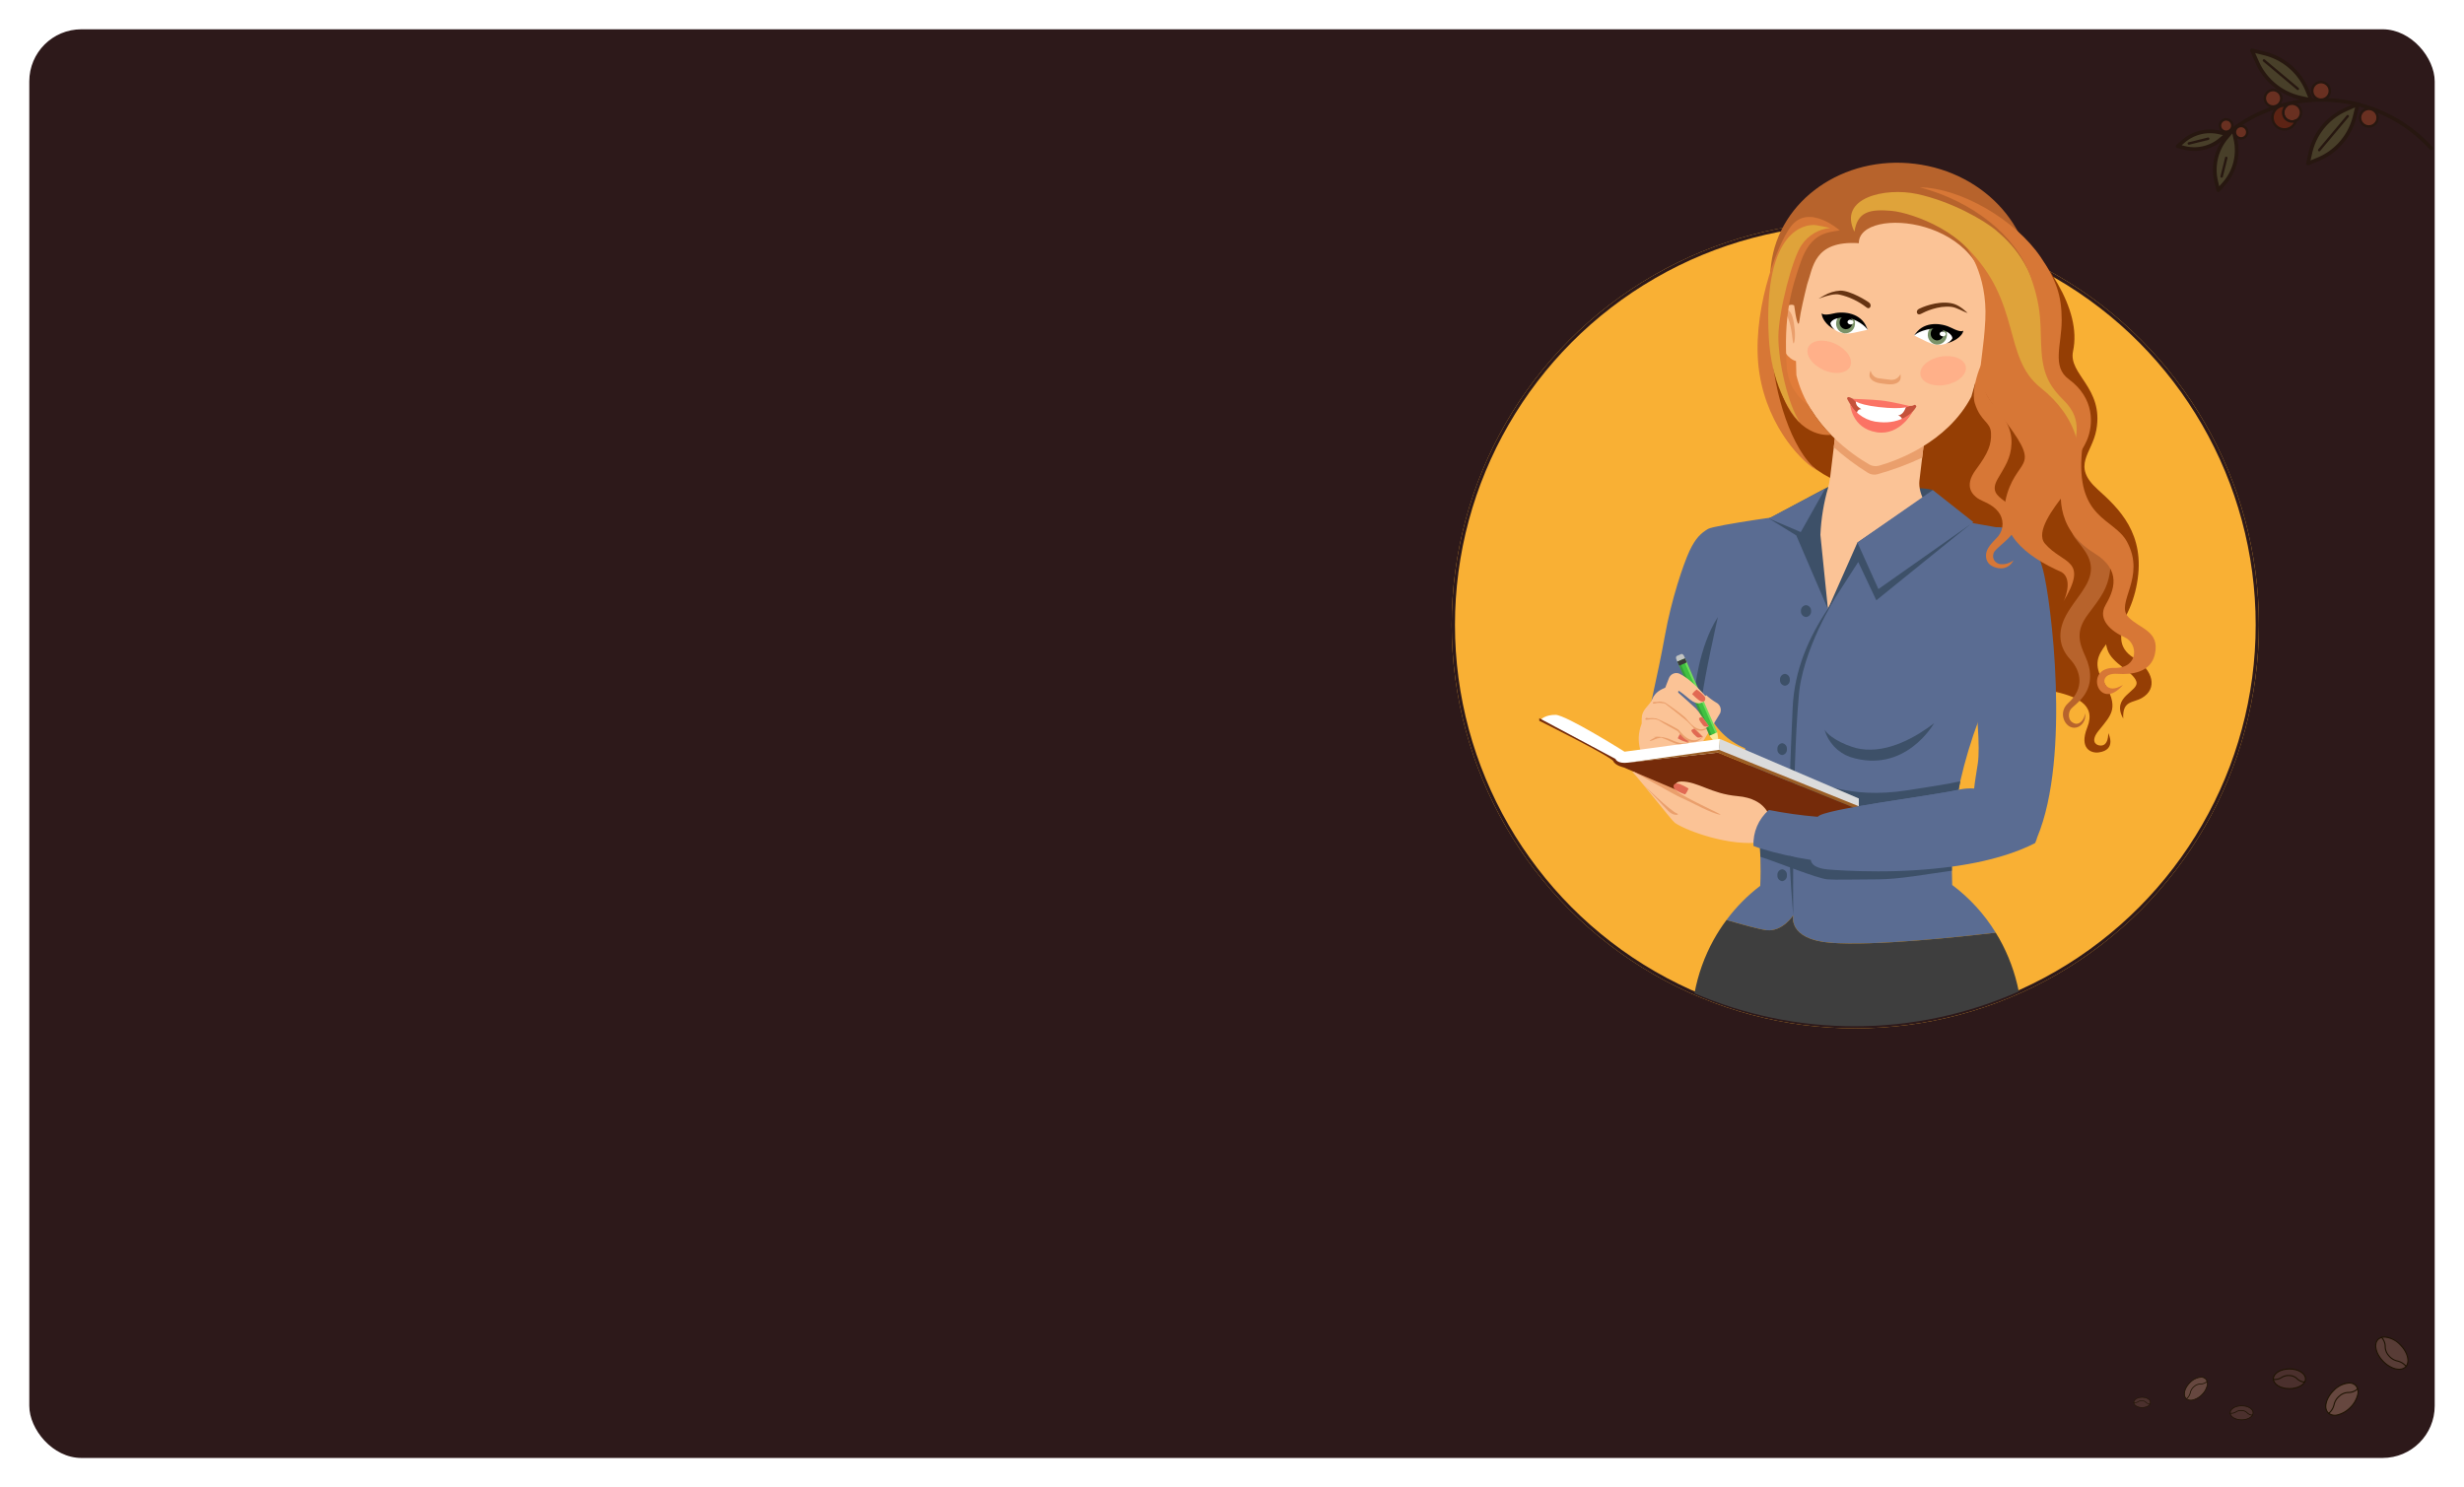 <svg xmlns="http://www.w3.org/2000/svg" width="757" height="457" viewBox="0 0 757 457">
    <defs>
        <style>
            .cls-1,.cls-2{fill:none}.cls-1{clip-rule:evenodd}.cls-3{fill:#2d191a}.cls-4{fill:#f9b034;stroke:#2d191a}.cls-5{opacity:.9}.cls-6{fill:#6d4d42}.cls-7{fill:#1d1300}.cls-8{fill:#4f332f}.cls-9{fill:#5d4038}.cls-10{opacity:.4}.cls-11{fill:#70783e}.cls-12{fill:#c3522a}.cls-13{fill:#a3320a}.cls-14{clip-path:url(#clip-path)}.cls-15{clip-path:url(#clip-path-2)}.cls-16{fill:#953e04}.cls-17{clip-path:url(#clip-path-3)}.cls-18{fill:#e17c39}.cls-19{clip-path:url(#clip-path-5)}.cls-20{fill:#3d5068}.cls-21{clip-path:url(#clip-path-7)}.cls-22{fill:#fbc396}.cls-23{clip-path:url(#clip-path-9)}.cls-24{fill:#ea9f6c}.cls-25{clip-path:url(#clip-path-11)}.cls-26{clip-path:url(#clip-path-13)}.cls-27{fill:#663412}.cls-28{clip-path:url(#clip-path-15)}.cls-29{clip-path:url(#clip-path-17)}.cls-30{fill:#fff}.cls-31{clip-path:url(#clip-path-19)}.cls-32{fill:#7a9268}.cls-33{clip-path:url(#clip-path-21)}.cls-34{clip-path:url(#clip-path-23)}.cls-35{clip-path:url(#clip-path-25)}.cls-36{clip-path:url(#clip-path-27)}.cls-37{clip-path:url(#clip-path-29)}.cls-38{clip-path:url(#clip-path-31)}.cls-39{clip-path:url(#clip-path-33)}.cls-40{clip-path:url(#clip-path-35)}.cls-41{clip-path:url(#clip-path-37)}.cls-42{fill:#b7632c}.cls-43{clip-path:url(#clip-path-39)}.cls-44{clip-path:url(#clip-path-41)}.cls-45{clip-path:url(#clip-path-43)}.cls-46{clip-path:url(#clip-path-45)}.cls-47{fill:#ffb089}.cls-48{clip-path:url(#clip-path-47)}.cls-49{clip-path:url(#clip-path-49)}.cls-50{fill:#c5523b}.cls-51{clip-path:url(#clip-path-51)}.cls-52{clip-path:url(#clip-path-53)}.cls-53{fill:#fb7364}.cls-54{clip-path:url(#clip-path-55)}.cls-55{fill:#5a6c92}.cls-56{clip-path:url(#clip-path-57)}.cls-57{clip-path:url(#clip-path-59)}.cls-58{clip-path:url(#clip-path-61)}.cls-59{clip-path:url(#clip-path-63)}.cls-60{clip-path:url(#clip-path-65)}.cls-61{clip-path:url(#clip-path-67)}.cls-62{clip-path:url(#clip-path-69)}.cls-63{clip-path:url(#clip-path-71)}.cls-64{clip-path:url(#clip-path-73)}.cls-65{fill:#3e3e3e}.cls-66{clip-path:url(#clip-path-75)}.cls-67{clip-path:url(#clip-path-77)}.cls-68{clip-path:url(#clip-path-79)}.cls-69{clip-path:url(#clip-path-81)}.cls-70{clip-path:url(#clip-path-83)}.cls-71{clip-path:url(#clip-path-85)}.cls-72{fill:#e16953}.cls-73{clip-path:url(#clip-path-87)}.cls-74{clip-path:url(#clip-path-89)}.cls-75{clip-path:url(#clip-path-91)}.cls-76{fill:#c2c4c2}.cls-77{clip-path:url(#clip-path-93)}.cls-78{fill:#369e3a}.cls-79{clip-path:url(#clip-path-95)}.cls-80{fill:#71dd5b}.cls-81{clip-path:url(#clip-path-97)}.cls-82{fill:#40c140}.cls-83{clip-path:url(#clip-path-99)}.cls-84{fill:#fbea9d}.cls-85{clip-path:url(#clip-path-101)}.cls-86{fill:#515151}.cls-87{clip-path:url(#clip-path-103)}.cls-88{fill:#393939}.cls-89{clip-path:url(#clip-path-105)}.cls-90{clip-path:url(#clip-path-107)}.cls-91{clip-path:url(#clip-path-109)}.cls-92{clip-path:url(#clip-path-111)}.cls-93{clip-path:url(#clip-path-113)}.cls-94{clip-path:url(#clip-path-115)}.cls-95{clip-path:url(#clip-path-117)}.cls-96{fill:#dbdbdb}.cls-97{clip-path:url(#clip-path-119)}.cls-98{fill:#752b0a}.cls-99{clip-path:url(#clip-path-121)}.cls-100{fill:#9b5e25}.cls-101{clip-path:url(#clip-path-123)}.cls-102{clip-path:url(#clip-path-125)}.cls-103{clip-path:url(#clip-path-127)}.cls-104{clip-path:url(#clip-path-129)}.cls-105{clip-path:url(#clip-path-131)}.cls-106{clip-path:url(#clip-path-133)}.cls-107{clip-path:url(#clip-path-135)}.cls-108{clip-path:url(#clip-path-137)}.cls-109{clip-path:url(#clip-path-139)}.cls-110{clip-path:url(#clip-path-141)}.cls-111{fill:#d77736}.cls-112{clip-path:url(#clip-path-143)}.cls-113{clip-path:url(#clip-path-145)}.cls-114{clip-path:url(#clip-path-147)}.cls-115{fill:#dfa33a}.cls-116{clip-path:url(#clip-path-149)}.cls-117{clip-path:url(#clip-path-151)}.cls-118{clip-path:url(#clip-path-153)}.cls-119{clip-path:url(#clip-path-155)}.cls-120{clip-path:url(#clip-path-157)}.cls-121{stroke:none}.cls-122{filter:url(#nathan-dumlao-426648-unsplash)}
        </style>
        <filter id="nathan-dumlao-426648-unsplash" width="757" height="457" x="0" y="0" filterUnits="userSpaceOnUse">
            <feOffset dy="3"/>
            <feGaussianBlur result="blur" stdDeviation="3"/>
            <feFlood flood-opacity=".161"/>
            <feComposite in2="blur" operator="in"/>
            <feComposite in="SourceGraphic"/>
        </filter>
        <clipPath id="clip-path">
            <path id="Path_2583" d="M210.117-113.428c-5.322-3.314-4.2-7.576-2.551-12.756a34.117 34.117 0 0 0 3.479-10.154c2.805-15.342-5.727-23.16-12.065-28.891-8.166-7.378-1.753-10.931-.417-18.279 2.357-12.972-8.678-17.029-7.155-24.187 2.776-13.024-8.179-28.446-21.638-41.594v.006c-6.282-8.6-16-12.379-27.151-13.748-21.984-2.7-35.918 12.527-44.1 34.152-10.438 27.6 2.306 60.246 30.351 63.838 4.572.588 37.451 46.932 39.375 55.154s33.277 3.369 27.535 17.795c-2.59 6.506 1.188 8 3.528 7.67 5.675-.8 2.908-5.906 2.908-5.906s.219 4.283-2.756 3.758c-1.318-.233-2.6-1.565-.176-4.551 4.125-5.084 6.34-7.057 1.44-15.121-3.114-5.127-1.8-7.932.834-11.4a11.915 11.915 0 0 0 .412 1.639c1.422 4.35 7.935 6.729 8.89 9.807s-7.9 4.549-4.035 11.351c-.256-5.631 2.949-4.685 5.748-6.31 4.9-2.844 3.487-8.573-2.457-12.274" class="cls-1" data-name="Path 2583"/>
        </clipPath>
        <clipPath id="clip-path-2">
            <path id="Path_2582" d="M-660 81H620V-919H-660z" class="cls-2" data-name="Path 2582"/>
        </clipPath>
        <clipPath id="clip-path-3">
            <path id="Path_2586" d="M101.951-209l5.324 3.443 5.082 15.85-5.082-.5-3.814-7.309-1.51-11.484" class="cls-1" data-name="Path 2586"/>
        </clipPath>
        <clipPath id="clip-path-5">
            <path id="Path_2589" d="M148.322-165.041a16.042 16.042 0 0 0-4.439-.549c-1.362.229 1.133 3.356 1.133 3.356s3.066-1.709 3.306-2.807" class="cls-1" data-name="Path 2589"/>
        </clipPath>
        <clipPath id="clip-path-7">
            <path id="Path_2592" d="M152.91-155.5c-6.152-2.119-9.121-8.4-8.711-12.328.16-1.529 1.457-12.2 1.457-12.2-7.781 3.767-14.176 6.593-14.176 6.593s-6.06-3.56-13.259-7.41c0 0-1.317 10.955-1.442 11.9-1.519 11.525-8.359 11.888-16.4 13.455l9.432 40.818 43.1-40.832" class="cls-1" data-name="Path 2592"/>
        </clipPath>
        <clipPath id="clip-path-9">
            <path id="Path_2595" d="M118.748-185.148l-.853 6.955a75.883 75.883 0 0 0 10.447 7.838 3.746 3.746 0 0 0 2.941.47 89.172 89.172 0 0 0 13.758-5.094l.84-6.843-27.133-3.326" class="cls-1" data-name="Path 2595"/>
        </clipPath>
        <clipPath id="clip-path-11">
            <path id="Path_2598" d="M168.252-214.113a3.771 3.771 0 0 0-2.795-.1c2.115-9.178 3.811-18.48 2.668-20.873a37.5 37.5 0 0 0-27.617-20.8 37.508 37.508 0 0 0-31.824 13.51c-1.67 2.023-2.276 11.3-2.45 20.619a3.453 3.453 0 0 0-1.98-.211c-2.848.586-4.357 4.949-3.371 9.742.812 3.942 3.059 6.944 5.414 7.563.057 2.652.115 4.318.115 4.318 3.8 15.625 17.766 24.795 22.354 27.424a3.913 3.913 0 0 0 2.947.422c4.924-1.377 20.93-6.865 28.467-21.252 0 0 .457-1.6 1.152-4.15 2.557.5 5.885-1.957 7.809-5.938 2.131-4.41 1.734-9.006-.885-10.273" class="cls-1" data-name="Path 2598"/>
        </clipPath>
        <clipPath id="clip-path-13">
            <path id="Path_2601" d="M144.066-220.719c.608-.322 5.35-2.5 9.76-1.756 1.867.317 3.281 1.278 5.215 3.032-1.314-.346-3.289-1.692-5.039-1.885-4.051-.445-8.053 1.471-9.377 2.18-1.178.623-1.734-.948-.559-1.571" class="cls-1" data-name="Path 2601"/>
        </clipPath>
        <clipPath id="clip-path-15">
            <path id="Path_2604" d="M128.824-222.58c-.533-.49-5.787-3.775-8.908-3.742a11.364 11.364 0 0 0-5.037 1.525c-4.6 2.578 1.717-1.019 4.812-.293a21.27 21.27 0 0 1 8.221 3.9c.951.875 1.863-.521.912-1.394" class="cls-1" data-name="Path 2604"/>
        </clipPath>
        <clipPath id="clip-path-17">
            <path id="Path_2607" d="M128.266-214.279c-3.592.726-5.01 1.281-6.889 1.127-2.74-.223-4.783-2.043-4.574-3.748s2.592-2.819 5.32-2.485 5.914 3.778 6.143 5.106" class="cls-1" data-name="Path 2607"/>
        </clipPath>
        <clipPath id="clip-path-19">
            <path id="Path_2610" d="M124.4-215.883a2.98 2.98 0 0 1-3.248 2.682 2.982 2.982 0 0 1-2.508-3.387 2.982 2.982 0 0 1 3.252-2.685 2.982 2.982 0 0 1 2.5 3.39" class="cls-1" data-name="Path 2610"/>
        </clipPath>
        <clipPath id="clip-path-21">
            <path id="Path_2613" d="M123.611-216.289a2.019 2.019 0 0 1-2.205 1.816 2.019 2.019 0 0 1-1.7-2.293 2.022 2.022 0 0 1 2.205-1.822 2.022 2.022 0 0 1 1.7 2.3" class="cls-1" data-name="Path 2613"/>
        </clipPath>
        <clipPath id="clip-path-23">
            <path id="Path_2616" d="M123.963-216.521a.848.848 0 0 1-1.016.6c-.511-.063-.886-.436-.838-.832a.85.85 0 0 1 1.016-.606c.512.065.887.434.838.833" class="cls-1" data-name="Path 2616"/>
        </clipPath>
        <clipPath id="clip-path-25">
            <path id="Path_2619" d="M127.988-215.064c-1.75-4.272-6.761-5.045-10.185-4.229-3.01.719-3.5.084-3.6-.07-.094 1.119 1.1 3.568 4.055 5.086a3.429 3.429 0 0 1-1.418-1.961c.523-1.776 4.529-2.389 7.043-1.282 3.619 1.6 4.385 3.26 4.385 3.26a3.054 3.054 0 0 0-.28-.8" class="cls-1" data-name="Path 2619"/>
        </clipPath>
        <clipPath id="clip-path-27">
            <path id="Path_2622" d="M142.615-212.52c3.362 1.579 4.623 2.461 6.508 2.77 2.752.449 5.205-.82 5.414-2.523s-1.865-3.366-4.635-3.7-6.742 2.223-7.287 3.457" class="cls-1" data-name="Path 2622"/>
        </clipPath>
        <clipPath id="clip-path-29">
            <path id="Path_2625" d="M146.807-213.137a3 3 0 0 0 2.547 3.393 3 3 0 0 0 3.292-2.678 3 3 0 0 0-2.548-3.4 3 3 0 0 0-3.291 2.681" class="cls-1" data-name="Path 2625"/>
        </clipPath>
        <clipPath id="clip-path-31">
            <path id="Path_2628" d="M147.688-213.338a2.033 2.033 0 0 0 1.726 2.3 2.032 2.032 0 0 0 2.231-1.813 2.034 2.034 0 0 0-1.727-2.3 2.034 2.034 0 0 0-2.23 1.816" class="cls-1" data-name="Path 2628"/>
        </clipPath>
        <clipPath id="clip-path-33">
            <path id="Path_2631" d="M150.428-213.115c-.049.394.332.771.853.834a.863.863 0 0 0 1.03-.6c.048-.4-.336-.773-.856-.838a.86.86 0 0 0-1.027.606" class="cls-1" data-name="Path 2631"/>
        </clipPath>
        <clipPath id="clip-path-35">
            <path id="Path_2634" d="M157.7-214.033c-.136.127-.771.623-3.56-.8-3.174-1.625-8.295-2.094-11.059 1.625a3.1 3.1 0 0 0-.471.709s1.161-1.426 5.11-2.094c2.744-.464 6.535 1.1 6.625 2.953a3.433 3.433 0 0 1-1.873 1.561c1.976-.453 4.906-1.967 5.228-3.949" class="cls-1" data-name="Path 2634"/>
        </clipPath>
        <clipPath id="clip-path-37">
            <path id="Path_2637" d="M178.258-224.611c2.424-19.766-13.434-37.979-35.418-40.674s-41.766 11.148-44.19 30.916a38.764 38.764 0 0 0 1.938 18.689c.141-3.279 1.523-5.847 3.662-6.289a3.353 3.353 0 0 1 1.457.043c.555 4.285 1.326 7.293 1.611 4.975.336-2.736 1.5-7.7 2.414-11.348 1.793-4.885 1.909-13.512 15.868-12.592-.186-11.658 41.293-8.283 39.349 20.444-.033 3.576-.14 7.91-.441 10.355-.281 2.293 1.1-.359 2.6-4.316a3.229 3.229 0 0 1 1.143.295c2.059.994 2.736 4.049 1.9 7.453a33.35 33.35 0 0 0 8.1-17.951" class="cls-1" data-name="Path 2637"/>
        </clipPath>
        <clipPath id="clip-path-39">
            <path id="Path_2640" d="M135.412-198.912l-3.726-.455a2.958 2.958 0 0 1-2.456-2.4 3.614 3.614 0 0 0-.343 1.138c-.219 1.785 1.888 2.627 3.5 2.824l1.976.243c1.606.195 3.854-.11 4.073-1.9a3.543 3.543 0 0 0-.059-1.185 2.953 2.953 0 0 1-2.961 1.738" class="cls-1" data-name="Path 2640"/>
        </clipPath>
        <clipPath id="clip-path-41">
            <path id="Path_2643" d="M101.963-218.828c.017-.375.947-1.951 1.818-1.555 1.332.608 1.875 3.412 2.129 6.18s-.262 4.7-.482 3.937c-.315-1.074-.309-4.392-1.576-7.668-.844-2.175-2.028 2.049-1.889-.894" class="cls-1" data-name="Path 2643"/>
        </clipPath>
        <clipPath id="clip-path-43">
            <path id="Path_2646" d="M169.736-210.521c.077-.366-.447-2.124-1.388-1.948-1.44.268-2.645 2.858-3.559 5.485s-.883 4.623-.482 3.935c.564-.967 1.357-4.187 3.381-7.058 1.343-1.907 1.472 2.474 2.048-.414" class="cls-1" data-name="Path 2646"/>
        </clipPath>
        <clipPath id="clip-path-45">
            <path id="Path_2649" d="M122.945-203.045c-1.007 2.215-4.711 2.7-8.269 1.078s-5.623-4.728-4.613-6.943 4.708-2.7 8.267-1.076 5.623 4.728 4.615 6.941" class="cls-1" data-name="Path 2649"/>
        </clipPath>
        <clipPath id="clip-path-47">
            <path id="Path_2652" d="M144.539-200.4c.441 2.392 3.92 3.755 7.76 3.041s6.6-3.231 6.154-5.624-3.92-3.753-7.76-3.039-6.6 3.229-6.154 5.622" class="cls-1" data-name="Path 2652"/>
        </clipPath>
        <clipPath id="clip-path-49">
            <path id="Path_2655" d="M123.533-193.189c-1.051-.6-1.254-.42-1.41-.28-.209.2-.273.172.326 1.227.291.506 1.291 2.234 1.291 2.234s2.389 6.235 8.26 6.692a10.237 10.237 0 0 0 9.426-4.893c.326-.52 1.062-1.3 1.271-1.588.694-.949.606-.988.481-1.156-.342-.473-.416-.246-1.186.031a42.193 42.193 0 0 1-9.609-.336c-4.668-.7-8.022-1.463-8.85-1.931" class="cls-1" data-name="Path 2655"/>
        </clipPath>
        <clipPath id="clip-path-51">
            <path id="Path_2658" d="M137.639-187.943c1.441-.262 2.021-1.438 2.564-2.938a46.462 46.462 0 0 1-8.439-.553 69.047 69.047 0 0 1-7.2-1.392c.156 1.8.437 2.031 1.808 2.949-1.162-.078-1.514.988-1.517 2.287a12.022 12.022 0 0 0 6.931 3.807c3.674.332 6.053-.463 7.485-2.033-.2-.844-.647-1.969-1.631-2.127" class="cls-1" data-name="Path 2658"/>
        </clipPath>
        <clipPath id="clip-path-53">
            <path id="Path_2661" d="M123.795-193.053s.18 1.621 7.978 2.518c7.735.89 9.51-.307 9.51-.307s-5.748-1.4-8.926-1.73c-2.931-.309-8.562-.481-8.562-.481" class="cls-1" data-name="Path 2661"/>
        </clipPath>
        <clipPath id="clip-path-55">
            <path id="Path_2664" d="M155.982-71.391c.079-.5.174-1.025.266-1.545q.228-1.277.51-2.611a144.068 144.068 0 0 1 13.7-36.439c.4-.618 4.98-41.1.271-41.1l-14.2-2.529c-.093.06-.181.121-.275.183l-6.85-1.507c-9.269 2.347-18 2.566-22.271 10-1.526 2.659-11.03 18.356-11.03 18.356s-5.884-28.219-9.294-29.172c0 0-25.477 3.445-27.543 4.668s-3.827 2.758-5.7 6.779S68-131.422 66-120.211 60.018-91.99 60.018-91.99l17.2 3.89 1.882-9.041a21.15 21.15 0 0 0 11.543 11.448 113.976 113.976 0 0 1 2.974 14.3c.238 1.672.447 3.33.643 4.983q.234 1.968.424 3.916.372 3.821.56 7.543.067 1.313.108 2.611c.093 3.035.091 6.016-.045 8.912a52.182 52.182 0 0 0-10.369 10.496c4.326 1.272 10.31 2.95 12.376 3.149 4.911.472 8.127-4.59 8.127-4.59S103.6-27.01 116.8-25.936c13.258 1.079 39.933-1.794 50.853-3.089a52.552 52.552 0 0 0-13.371-14.659c-.047-1.041-.076-3.32-.093-4.382-.016-.819-.012-.418-.01-1.248a147.018 147.018 0 0 1 1.806-22.077" class="cls-1" data-name="Path 2664"/>
        </clipPath>
        <clipPath id="clip-path-57">
            <path id="Path_2667" d="M122.9-191.525s.395 7.519 8.2 8.732c7.281 1.129 11.035-6.4 11.035-6.4s-3.326 3.9-10.117 3.289a11.081 11.081 0 0 1-9.12-5.617" class="cls-1" data-name="Path 2667"/>
        </clipPath>
        <clipPath id="clip-path-59">
            <path id="Path_2670" d="M82.295-126.029s-4.252 18.828-4.889 24.937c-.176 1.684-2.26-1.885-2.26-1.885s1.143-13.822 7.149-23.052" class="cls-1" data-name="Path 2670"/>
        </clipPath>
        <clipPath id="clip-path-61">
            <path id="Path_2673" d="M126.172-85.467c-3.281-.508-9.17-2.986-11.1-5.9a12.607 12.607 0 0 0 7.76 8.328c17.014 5.484 25.877-10.342 25.877-10.342-5.084 3.914-13.906 9.254-22.535 7.914" class="cls-1" data-name="Path 2673"/>
        </clipPath>
        <clipPath id="clip-path-63">
            <path id="Path_2676" d="M118.672-132.453s-10.7 16.787-11.57 31.3c-2.057 23.1-1.661 66.777-1.661 66.777s-1.242-14.074-1.359-24.686c-.092-8.435.459-22.925 1.178-38.97.523-11.674 4.844-21.537 10.845-30.547a33.139 33.139 0 0 1 2.567-3.877" class="cls-1" data-name="Path 2676"/>
        </clipPath>
        <clipPath id="clip-path-65">
            <path id="Path_2679" d="M112.967-64.631c1.459-2.357 34.978-6.43 43.281-8.305q.228-1.277.51-2.611c-.26.045-.516.094-.76.151-2.635.628-8.807 1.582-15.344 2.6-19.441 3.014-27.228-3.443-29.724-2.074-5.846-.432-4.1 9.9 2.037 10.244" class="cls-1" data-name="Path 2679"/>
        </clipPath>
        <clipPath id="clip-path-67">
            <path id="Path_2682" d="M116.105-128.465l9.057-20.449 22.988-15.66 11.465 10.24-28.646 23.176-5.555-11.776-9.309 14.469" class="cls-1" data-name="Path 2682"/>
        </clipPath>
        <clipPath id="clip-path-69">
            <path id="Path_2685" d="M148.322-165.041l12.487 9.867-29.2 20.567-6.445-14.307 23.16-16.127" class="cls-1" data-name="Path 2685"/>
        </clipPath>
        <clipPath id="clip-path-71">
            <path id="Path_2688" d="M116.225-166.023a62.526 62.526 0 0 0-2.436 14.757l2.316 22.8-9.73-22.635-8.4-5.179 18.246-9.744" class="cls-1" data-name="Path 2688"/>
        </clipPath>
        <clipPath id="clip-path-73">
            <path id="Path_2691" d="M174.725-10.975A123.634 123.634 0 0 1 124.27-.279 123.676 123.676 0 0 1 75.107-10.41a54.7 54.7 0 0 1 5.887-16.434 54.521 54.521 0 0 1 3.944-6.088c4.326 1.272 10.31 2.95 12.376 3.149 4.911.472 8.127-4.59 8.127-4.59S103.6-27.01 116.8-25.936c13.258 1.079 39.933-1.794 50.853-3.089.368.595.733 1.191 1.079 1.8a54.788 54.788 0 0 1 6 16.25" class="cls-1" data-name="Path 2691"/>
        </clipPath>
        <clipPath id="clip-path-75">
            <path id="Path_2694" d="M115.3-165.514L97.932-156.3l9.824 4.176 7.541-13.391" class="cls-1" data-name="Path 2694"/>
        </clipPath>
        <clipPath id="clip-path-77">
            <path id="Path_2697" d="M56.66-78.375l.278-.562 31.113 13.453-5.494 1.9-19.973-9.76-5.924-5.031" class="cls-1" data-name="Path 2697"/>
        </clipPath>
        <clipPath id="clip-path-79">
            <path id="Path_2700" d="M81.777-99.732a19.291 19.291 0 0 1-3.077-2.288 3.433 3.433 0 0 0-.619 4.633 39.466 39.466 0 0 0-1.762 2.612c-1.392 2.23-7.672-9.42-7.672-9.42l-2.083-.317c-.692.434-3.338.991-4.411 3.68a6.682 6.682 0 0 1-.847 1.4c-.317.471-2.057 2.039-2.317 3.7s.059 2.267-.217 2.755a12.465 12.465 0 0 0-.357 7.631c.457 2.914 7.207 7.1 12.764 2.856 1.371-.112 3.281-.047 5.468-3.477l6.34-10.5a2.568 2.568 0 0 0-1.209-3.271" class="cls-1" data-name="Path 2700"/>
        </clipPath>
        <clipPath id="clip-path-81">
            <path id="Path_2703" d="M73.557-88.359s-3.735-2.766-4.666-3.3a22.044 22.044 0 0 0-5.774-2.387c-1.9-.293-2.113 3.531-.931 4.449.623.485.632.256 1.289.305-1.364.754-2.772 1.5-1.86 1.33 1.121-.215 1.242-.7 3.283-1a26.883 26.883 0 0 1 2.875 1.195c5.471 2.565 5.823.1 5.784-.6" class="cls-1" data-name="Path 2703"/>
        </clipPath>
        <clipPath id="clip-path-83">
            <path id="Path_2706" d="M73.143-88.936c.043.7.324 3.137-5.182.653-3.807-1.723-5.94-.4-7.123-1.317s.57-5.259 2.465-4.964a22.228 22.228 0 0 1 5.777 2.386c.932.533 4.063 3.242 4.063 3.242" class="cls-1" data-name="Path 2706"/>
        </clipPath>
        <clipPath id="clip-path-85">
            <path id="Path_2709" d="M69.969-88.758a5.211 5.211 0 0 1 .748-1.347 8.18 8.18 0 0 1 2.326 1.126c.449.356.584 1.348-.441 1.356a8.226 8.226 0 0 1-2.633-1.135" class="cls-1" data-name="Path 2709"/>
        </clipPath>
        <clipPath id="clip-path-87">
            <path id="Path_2712" d="M73.176-93.979a97.858 97.858 0 0 0-9.846-.9 11.943 11.943 0 0 0-2.529-.045c-.447-.263-.83-.01-.78.254s-.035.231.967.156a6.46 6.46 0 0 1 2.315-.048 5.956 5.956 0 0 1 .689.21c1.865 1.245 5.5 3.112 5.957 3.417s3.531 6.019 7.836 1.755l-4.609-4.8" class="cls-1" data-name="Path 2712"/>
        </clipPath>
        <clipPath id="clip-path-89">
            <path id="Path_2715" d="M75.506-97.918c-.893-.908-8.279-2.262-10.277-2.072a4.656 4.656 0 0 0-1.79.062c-.453.092-1-.215-1.125.276s1.086.1 1.348.05a3.941 3.941 0 0 1 1.473.04c.763.2 5.006 3.375 6.836 5.062.879.811 4.2 5.91 7.943 1.939 0 0-3.514-4.447-4.408-5.357" class="cls-1" data-name="Path 2715"/>
        </clipPath>
        <clipPath id="clip-path-91">
            <path id="Path_2718" d="M69.543-112.988c-.205-.469-.131-.957.162-1.082l1.309-.571c.295-.125.7.153.9.623l.848 1.952c.2.47.132.953-.162 1.082l-1.311.568c-.293.127-.7-.152-.9-.621l-.848-1.951" class="cls-1" data-name="Path 2718"/>
        </clipPath>
        <clipPath id="clip-path-93">
            <path id="Path_2721" d="M71.049-112.777l9.871 22.742-1.191.515-9.87-22.744 1.19-.513" class="cls-1" data-name="Path 2721"/>
        </clipPath>
        <clipPath id="clip-path-95">
            <path id="Path_2724" d="M72.227-113.3L82.1-90.557l-1.178.516-9.871-22.746 1.178-.51" class="cls-1" data-name="Path 2724"/>
        </clipPath>
        <clipPath id="clip-path-97">
            <path id="Path_2727" d="M71.662-113.082l9.871 22.74-1.191.518-9.869-22.744 1.189-.514" class="cls-1" data-name="Path 2727"/>
        </clipPath>
        <clipPath id="clip-path-99">
            <path id="Path_2730" d="M82.1-90.568l-2.377 1.033 3.195 4.105-.818-5.138" class="cls-1" data-name="Path 2730"/>
        </clipPath>
        <clipPath id="clip-path-101">
            <path id="Path_2733" d="M81.836-86.811l1.078 1.381-.273-1.73-.805.349" class="cls-1" data-name="Path 2733"/>
        </clipPath>
        <clipPath id="clip-path-103">
            <path id="Path_2736" d="M70.387-111.045l2.373-1.027-.553-1.272-2.371 1.032.551 1.267" class="cls-1" data-name="Path 2736"/>
        </clipPath>
        <clipPath id="clip-path-105">
            <path id="Path_2739" d="M75.287-98.131c-.8-.812-4.262-3.84-5.187-4.683.06-.213-.069-.7.31-.454 1.008.659 2.729 2.133 3.233 2.538 2.533 2.041 4.035 1.269 5.414-.383-5.18-5.928-7.549-6.936-8.567-7.5a2.429 2.429 0 0 0-3.246 1.412c-.633 1.482-1.123 2.963-1.183 3.138-.043.122.709.065 1.671.161a1.887 1.887 0 0 0-.951.539c-.978.972-2.039 2.375-1.879 3.2.065.332.787.174 1.161.439a65.879 65.879 0 0 1 6.158 4.537c.873.811 3.912 5.784 7.246 2.645 0 0-3.285-4.684-4.18-5.59" class="cls-1" data-name="Path 2739"/>
        </clipPath>
        <clipPath id="clip-path-107">
            <path id="Path_2742" d="M77.514-89.172l-4.612-4.8s-6.048-4.877-6.519-5.193-.922-.82-2.014.441c-.885 1.024-2.506 2.457-1.863 3.453.154.237.791.385 1.322.6a65.811 65.811 0 0 1 6.309 3.213c.472.318 3.549 5.437 7.377 2.281" class="cls-1" data-name="Path 2742"/>
        </clipPath>
        <clipPath id="clip-path-109">
            <path id="Path_2745" d="M74.383-102.355a6.628 6.628 0 0 1 1.369-1.395 10.354 10.354 0 0 1 2.467 2.166c.429.584.258 1.844-1 1.506-.983-.264-2.836-2.277-2.836-2.277" class="cls-1" data-name="Path 2745"/>
        </clipPath>
        <clipPath id="clip-path-111">
            <path id="Path_2748" d="M79.586-92.451l-2.07-2.828a2.022 2.022 0 0 0-.942.295c-.422.279 1.151 2.463 1.627 2.609a3.548 3.548 0 0 0 1.385-.076" class="cls-1" data-name="Path 2748"/>
        </clipPath>
        <clipPath id="clip-path-113">
            <path id="Path_2751" d="M77.563-89.252l-2.489-2.471a2.06 2.06 0 0 0-.883.44c-.373.342 1.526 2.25 2.018 2.32a3.531 3.531 0 0 0 1.354-.289" class="cls-1" data-name="Path 2751"/>
        </clipPath>
        <clipPath id="clip-path-115">
            <path id="Path_2754" d="M28.041-94.6s1.193-1.373 4.379-1.365 21.2 11.32 21.2 11.32l29.28-3.917-.572 7.162-27.713 1.138-2.7-.513-1.385-.606-.226-.93-22.263-12.05v-.239" class="cls-1" data-name="Path 2754"/>
        </clipPath>
        <clipPath id="clip-path-117">
            <path id="Path_2757" d="M82.9-88.562l42.692 18.3v2.692L82.557-84.641l.339-3.921" class="cls-1" data-name="Path 2757"/>
        </clipPath>
        <clipPath id="clip-path-119">
            <path id="Path_2760" d="M27.418-94.93l23.418 12.506s.455 1.592 3.98 1.137 27.512-3.07 27.512-3.07l43.543 17.623-28.764 5.57-43.769-18.645s-2.588-.568-3.184-1.931-22.736-12.4-22.736-12.4v-.795" class="cls-1" data-name="Path 2760"/>
        </clipPath>
        <clipPath id="clip-path-121">
            <path id="Path_2763" d="M125.871-67.758v1.024L82.328-84.357l-27.713 3.091 28.02-3.951 43.236 17.459" class="cls-1" data-name="Path 2763"/>
        </clipPath>
        <clipPath id="clip-path-123">
            <path id="Path_2766" d="M56.66-78.375s12.508 7.075 14.033 7.736c3.889 1.686 9.674 5.043 12.356 5.366 1.156.136-11.945-5.586-13.492-7.413-.834-.982-.694-2.787 1.439-2.8 5.156-.039 9.172 3.789 17.311 4.494 9.269.8 9.982 6.951 9.982 6.951s4.533 6.006-2.824 7.182c-9.035 1.445-22.279-3.2-26.363-5.9-.893-.59-10.78-13.32-13.163-15.789.213.049.461.108.721.17" class="cls-1" data-name="Path 2766"/>
        </clipPath>
        <clipPath id="clip-path-125">
            <path id="Path_2769" d="M73.283-73.318a7.071 7.071 0 0 1-1.019 1.812 10.915 10.915 0 0 1-3.137-1.541c-.606-.484-.777-1.826.609-1.828 1.084 0 3.547 1.557 3.547 1.557" class="cls-1" data-name="Path 2769"/>
        </clipPath>
        <clipPath id="clip-path-127">
            <path id="Path_2772" d="M182.18-140.531c-2.672-10.053-8.362-13.791-16.416-12.992-15.219 1.457-12.537 24.259-11.817 27.5 1.358 6.11 2.987 12.118 6.241 15.678 1.859 12.828 2.673 24.555 1.978 29.227-.42 2.828-.92 5.552-1.143 7.795a16.57 16.57 0 0 0-4.457.308c-7.73 1.842-42.121 5.99-43.6 8.379a135.5 135.5 0 0 1-15.006-2.1 13.727 13.727 0 0 0-4.723 11.06c6.594 2.612 17.625 4.287 17.625 4.287s-.226 2.5 5.457 2.957 41.838 2.959 63.438-8.131a11.056 11.056 0 0 0 .656-1.8c10.375-24.819 4.2-73.016 1.766-82.172" class="cls-1" data-name="Path 2772"/>
        </clipPath>
        <clipPath id="clip-path-129">
            <path id="Path_2775" d="M131.3-47.871c-7.4 0-13.014-.4-14.981-.559-5.683-.457-5.457-2.957-5.457-2.957a114.458 114.458 0 0 1-15.619-3.562q.067 1.313.108 2.611c5.041 1.578 17.431 6.668 20.584 6.922 2.652.213 8.335 0 15.365 0 6.771 0 14.793-1.563 22.885-2.65-.016-.819-.012-.418-.01-1.248a171.6 171.6 0 0 1-22.875 1.443" class="cls-1" data-name="Path 2775"/>
        </clipPath>
        <clipPath id="clip-path-131">
            <path id="Path_2778" d="M69.816-65.629c.881.315-1 1.049-2.882-.908s-7.784-8.24-7.784-8.24 8.477 8.381 10.666 9.148" class="cls-1" data-name="Path 2778"/>
        </clipPath>
        <clipPath id="clip-path-133">
            <path id="Path_2781" d="M110.93-127.848a1.71 1.71 0 0 1-1.561 1.827 1.711 1.711 0 0 1-1.564-1.827 1.709 1.709 0 0 1 1.564-1.826 1.708 1.708 0 0 1 1.561 1.826" class="cls-1" data-name="Path 2781"/>
        </clipPath>
        <clipPath id="clip-path-135">
            <path id="Path_2784" d="M104.393-106.73a1.689 1.689 0 0 1-1.508 1.826 1.69 1.69 0 0 1-1.51-1.826 1.693 1.693 0 0 1 1.51-1.829 1.691 1.691 0 0 1 1.508 1.829" class="cls-1" data-name="Path 2784"/>
        </clipPath>
        <clipPath id="clip-path-137">
            <path id="Path_2787" d="M103.5-85.43a1.673 1.673 0 0 1-1.459 1.828 1.673 1.673 0 0 1-1.461-1.828 1.675 1.675 0 0 1 1.461-1.828 1.675 1.675 0 0 1 1.459 1.828" class="cls-1" data-name="Path 2787"/>
        </clipPath>
        <clipPath id="clip-path-139">
            <path id="Path_2790" d="M103.5-46.686a1.676 1.676 0 0 1-1.459 1.829 1.676 1.676 0 0 1-1.461-1.829 1.675 1.675 0 0 1 1.461-1.828 1.675 1.675 0 0 1 1.459 1.828" class="cls-1" data-name="Path 2790"/>
        </clipPath>
        <clipPath id="clip-path-141">
            <path id="Path_2793" d="M119.736-244.818c-4.183-1.287-11.353-2.744-14.882 5.847-3.514 8.545-6.614 16.866-5.946 31.276.571 12.3 5.914 30.515 13.961 36.65-3.785-1.762-15.187-12.664-17.832-29.963-2.695-17.623 5.092-38.881 9.623-44.943 5.5-7.363 15.076 1.133 15.076 1.133" class="cls-1" data-name="Path 2793"/>
        </clipPath>
        <clipPath id="clip-path-143">
            <path id="Path_2796" d="M110.021-191.264a15.242 15.242 0 0 1-6.56-11.646c-1.055-15.279 1.318-23.85 4.359-32.4 3.055-8.591 7.887-8.9 11.916-9.511 0 0-7.265-4.092-12.027 3.271-3.922 6.065-9.91 26-7.111 41.4s11.691 18.67 16.461 18.145a44.421 44.421 0 0 1-7.038-9.264" class="cls-1" data-name="Path 2796"/>
        </clipPath>
        <clipPath id="clip-path-145">
            <path id="Path_2799" d="M191.1-152.123c.509 2.535 5.785 5.992 5.806 11.152s-4.734 9.076-7.646 14.44c-2.766 5.1-2.149 9.793 1.226 13.449s4.532 8.951-.613 13.551c-3.646 3.26-.295 8.98 3.27 7.205a3.824 3.824 0 0 0 1.945-4.111c-.17 2.08-1.762 3.587-3.108 3.156-2.435-.785-2-3.465-1.289-4.383s2.664-2.18 4.09-4.221c2.455-3.513 2.375-7.724.432-11.99s-3.09-7.721.693-12.834 6.321-7.9 6.955-14.262c.356-3.584-1.867-5.549-6.955-8.851-3.894-2.53-4.295-5.828-3.681-7.055a5.913 5.913 0 0 0-1.125 4.754" class="cls-1" data-name="Path 2799"/>
        </clipPath>
        <clipPath id="clip-path-147">
            <path id="Path_2802" d="M116.787-245.551a11.824 11.824 0 0 0-8.752 5.2c-2.76 3.762-7.1 20.36-7.156 28.127s3.016 21.116 6.621 26.409c-3.535-3.608-8.822-12.274-9.568-26.157-1.846-34.336 12.173-34.361 13.326-34.515s5.529.939 5.529.939" class="cls-1" data-name="Path 2802"/>
        </clipPath>
        <clipPath id="clip-path-149">
            <path id="Path_2805" d="M188.188-168.893c-.461 3.016-3.221 15.266 9.767 23.264 8.539 5.258 6.016 11.467 3.424 15.955s1.973 8.149 5.779 9.817c4.436 1.941 4.436 9.664-3.066 9.472-9.537-.246-4.783 13.869 2.656 5.237-1.559.861-3.519 1.742-4.973.4s-.98-4.109 3.338-3.811 10.227-.412 11.453-6.113c1.534-7.129-4.712-7.7-8.179-11.357-4.092-4.313 5.57-12.084-.41-23.127-4.008-7.4-15.954-6.778-13.795-28.3s-5.994 8.564-5.994 8.564" class="cls-1" data-name="Path 2805"/>
        </clipPath>
        <clipPath id="clip-path-151">
            <path id="Path_2808" d="M124.25-244.418c.891-6.035 4.512-7.014 11.293-6.422s24.219 7.211 27.58 18.569 9.744 24.357 13.8 31.263 10.084 11.08 11.887 18.332-.791 11.846-.623 13.783 6.289-9.107 5.982-13.783-3.635-7.64-7.594-14.838-2.365-4.3-4.678-20.621-10.154-23.285-14.009-26.59-13.977-9.046-24.412-11.289c-9.813-2.107-24.409 1.164-19.227 11.6" class="cls-1" data-name="Path 2808"/>
        </clipPath>
        <clipPath id="clip-path-153">
            <path id="Path_2811" d="M158.5-239.723c17.32 16.78 11.086 33.887 22.992 43.286 10.731 8.47 15.848 21.763 7.486 32.347-3.787 4.793-9.205 11.992-6.195 15.516 5.588 6.535 13.713 4.564 5.42 18.232.561-.66 3.328-7.162-.256-9.451-11.263-4.99-20.392-12.213-16.779-24.09s11.357-7.168-2.58-24.926c-8.735-11.127-4.986-11.509-4.131-28.529.721-14.332-5.957-22.385-5.957-22.385" class="cls-1" data-name="Path 2811"/>
        </clipPath>
        <clipPath id="clip-path-155">
            <path id="Path_2814" d="M164.7-205.867c.688-3.117-5.25 8.578-3.449 14.23s4.8 5.586 4.949 9.069-.748 6.031-4.648 11.283-.752 7.875.6 8.812 4.35 1.614 6.3 4.125a6.008 6.008 0 0 1 0 7.461c-1.5 1.8-4.185 3.715-3.742 6.658s3.947 3.385 5.041 3.231a4.255 4.255 0 0 0 3.35-2.469 5.455 5.455 0 0 1-3.768 1.215 2.507 2.507 0 0 1-2.082-3.887c.9-1.3 5.131-4.279 5.85-6.095a8.074 8.074 0 0 0-2.819-9.452c-2.431-1.8-4.082-3.214-1.98-6.857s4.051-6.244 4.2-10.869-2.248-8.072-4.949-11.223-4.951-5.717-2.852-15.232" class="cls-1" data-name="Path 2814"/>
        </clipPath>
        <clipPath id="clip-path-157">
            <path id="Path_2817" d="M144.314-258.07c16.225 4.312 29.348 14.674 33.913 27.09 3.916 10.658 2.961 15.564 3.5 23.406s3.148 11.3 6.917 15.082 5.471 8.244 1.971 17.068 3.184-.424 5.117-5.068c1.885-4.531 2.426-12.7-5.656-18.623-5.275-3.867-2.156-10.586-2.156-18.127s-1.633-12.293-6.463-19.395c-7.8-11.463-24.484-21.193-37.145-21.433" class="cls-1" data-name="Path 2817"/>
        </clipPath>
    </defs>
    <g id="Group_3290" data-name="Group 3290" transform="translate(-1151 -126)">
        <g class="cls-122" transform="translate(1151 126)">
            <rect id="nathan-dumlao-426648-unsplash-2" width="739" height="439" class="cls-3" data-name="nathan-dumlao-426648-unsplash" rx="16" transform="translate(9 6)"/>
        </g>
        <g id="Group_1131" data-name="Group 1131" transform="translate(1546 -38)">
            <g id="Ellipse_107" class="cls-4" data-name="Ellipse 107" transform="translate(51 232)">
                <circle cx="124" cy="124" r="124" class="cls-121"/>
                <circle cx="124" cy="124" r="123.5" class="cls-2"/>
            </g>
        </g>
        <g id="Group_969" data-name="Group 969" transform="translate(888.859 -235.193)">
            <g id="Group_215" class="cls-5" data-name="Group 215" transform="translate(960.395 770.193)">
                <g id="Group_206" data-name="Group 206" transform="translate(14.43 14.112)">
                    <g id="Group_204" data-name="Group 204">
                        <ellipse id="Ellipse_87" cx="5.965" cy="3.656" class="cls-6" data-name="Ellipse 87" rx="5.965" ry="3.656" transform="rotate(-45 10.183 4.218)"/>
                        <g id="Group_203" data-name="Group 203" transform="translate(1.688 1.696)">
                            <path id="Path_215" d="M1188.411 1532.092a2.856 2.856 0 0 1-2.081-.78 3.308 3.308 0 0 1-.637-3.22 8.351 8.351 0 0 1 2.27-3.819c2.391-2.39 5.548-3.123 7.039-1.632s.758 4.648-1.633 7.038a8.345 8.345 0 0 1-3.818 2.27 4.881 4.881 0 0 1-1.14.143zm4.5-9.9a7.185 7.185 0 0 0-4.716 2.317c-2.261 2.261-2.994 5.208-1.633 6.569a2.991 2.991 0 0 0 2.907.548 8.015 8.015 0 0 0 3.661-2.181 8.019 8.019 0 0 0 2.181-3.661 2.994 2.994 0 0 0-.549-2.908 2.545 2.545 0 0 0-1.848-.685z" class="cls-7" data-name="Path 215" transform="translate(-1185.551 -1521.868)"/>
                        </g>
                    </g>
                    <g id="Group_205" data-name="Group 205" transform="translate(2.575 3.508)">
                        <path id="Path_216" d="M1193.716 1546.069a.166.166 0 0 1-.107-.293 4.643 4.643 0 0 0 1.6-2.585 4.975 4.975 0 0 1 1.7-2.741 4.347 4.347 0 0 1 2.889-1.135 4.021 4.021 0 0 0 2.7-1.057.166.166 0 0 1 .215.253 4.354 4.354 0 0 1-2.889 1.135 4.02 4.02 0 0 0-2.7 1.056 4.636 4.636 0 0 0-1.6 2.585 4.983 4.983 0 0 1-1.7 2.742.168.168 0 0 1-.108.04z" class="cls-7" data-name="Path 216" transform="translate(-1193.55 -1538.218)"/>
                    </g>
                </g>
                <g id="Group_210" data-name="Group 210" transform="translate(0 11.485)">
                    <g id="Group_208" data-name="Group 208" transform="translate(.009)">
                        <ellipse id="Ellipse_88" cx="4.941" cy="3.028" class="cls-8" data-name="Ellipse 88" rx="4.941" ry="3.028" transform="translate(.166 .166)"/>
                        <g id="Group_207" data-name="Group 207">
                            <path id="Path_217" d="M1247.312 1619.119c-2.816 0-5.107-1.433-5.107-3.194s2.291-3.195 5.107-3.195 5.107 1.433 5.107 3.195-2.291 3.194-5.107 3.194zm0-6.056c-2.633 0-4.775 1.284-4.775 2.862s2.142 2.861 4.775 2.861 4.774-1.283 4.774-2.861-2.142-2.863-4.774-2.863z" class="cls-7" data-name="Path 217" transform="translate(-1242.205 -1612.73)"/>
                        </g>
                    </g>
                    <g id="Group_209" data-name="Group 209" transform="translate(0 2.017)">
                        <path id="Path_218" d="M1251.9 1633.267h-.014a3.629 3.629 0 0 1-2.373-1.034 3.306 3.306 0 0 0-2.184-.956 3.824 3.824 0 0 0-2.435.573 4.141 4.141 0 0 1-2.62.611.166.166 0 0 1 .028-.332 3.82 3.82 0 0 0 2.435-.573 4.136 4.136 0 0 1 2.619-.611 3.627 3.627 0 0 1 2.373 1.034 3.305 3.305 0 0 0 2.184.955.166.166 0 0 1-.013.332z" class="cls-7" data-name="Path 218" transform="translate(-1242.126 -1630.927)"/>
                    </g>
                </g>
                <g id="Group_214" data-name="Group 214" transform="translate(29.768)">
                    <g id="Group_212" data-name="Group 212">
                        <ellipse id="Ellipse_89" cx="3.656" cy="5.965" class="cls-9" data-name="Ellipse 89" rx="3.656" ry="5.965" transform="rotate(-45 6.242 2.586)"/>
                        <g id="Group_211" data-name="Group 211" transform="translate(1.696 1.696)">
                            <path id="Path_219" d="M1288.083 1491.334a4.9 4.9 0 0 1-1.14-.143 8.348 8.348 0 0 1-3.819-2.27c-2.391-2.391-3.123-5.549-1.633-7.039s4.648-.758 7.039 1.632c2.39 2.391 3.123 5.549 1.633 7.039a2.853 2.853 0 0 1-2.08.781zm-4.5-9.9a2.545 2.545 0 0 0-1.853.684c-1.36 1.361-.628 4.307 1.633 6.568s5.208 2.994 6.569 1.633.628-4.307-1.634-6.568a7.181 7.181 0 0 0-4.717-2.318z" class="cls-7" data-name="Path 219" transform="translate(-1280.72 -1481.11)"/>
                        </g>
                    </g>
                    <g id="Group_213" data-name="Group 213" transform="translate(3.508 1.807)">
                        <path id="Path_220" d="M1304.755 1491.34a.164.164 0 0 1-.126-.059 4.64 4.64 0 0 0-2.585-1.6 4.979 4.979 0 0 1-2.742-1.7 4.35 4.35 0 0 1-1.135-2.889 4.021 4.021 0 0 0-1.057-2.7.166.166 0 0 1 .254-.215 4.348 4.348 0 0 1 1.135 2.889 4.018 4.018 0 0 0 1.057 2.7 4.637 4.637 0 0 0 2.584 1.6 4.974 4.974 0 0 1 2.742 1.7.166.166 0 0 1-.127.274z" class="cls-7" data-name="Path 220" transform="translate(-1297.07 -1482.115)"/>
                    </g>
                </g>
            </g>
            <g id="Group_216" class="cls-5" data-name="Group 216" transform="translate(931.926 783.07)">
                <g id="Group_206-2" data-name="Group 206">
                    <g id="Group_204-2" data-name="Group 204">
                        <ellipse id="Ellipse_87-2" cx="4.248" cy="2.603" class="cls-6" data-name="Ellipse 87" rx="4.248" ry="2.603" transform="rotate(-45 7.251 3.003)"/>
                        <g id="Group_203-2" data-name="Group 203" transform="translate(1.202 1.207)">
                            <path id="Path_215-2" d="M1187.588 1529.148a2.034 2.034 0 0 1-1.481-.555 2.356 2.356 0 0 1-.453-2.293 5.946 5.946 0 0 1 1.616-2.719c1.7-1.7 3.95-2.224 5.012-1.162s.54 3.309-1.163 5.011a5.944 5.944 0 0 1-2.719 1.616 3.47 3.47 0 0 1-.812.102zm3.206-7.05a5.115 5.115 0 0 0-3.358 1.65c-1.61 1.61-2.132 3.708-1.162 4.677a2.13 2.13 0 0 0 2.07.391 5.713 5.713 0 0 0 2.607-1.553 5.71 5.71 0 0 0 1.553-2.607 2.131 2.131 0 0 0-.391-2.07 1.812 1.812 0 0 0-1.319-.486z" class="cls-7" data-name="Path 215" transform="translate(-1185.551 -1521.869)"/>
                        </g>
                    </g>
                    <g id="Group_205-2" data-name="Group 205" transform="translate(1.833 2.498)">
                        <path id="Path_216-2" d="M1193.669 1543.808a.119.119 0 0 1-.076-.209 3.308 3.308 0 0 0 1.14-1.841 3.541 3.541 0 0 1 1.213-1.952A3.1 3.1 0 0 1 1198 1539a2.865 2.865 0 0 0 1.923-.753.118.118 0 0 1 .153.18 3.1 3.1 0 0 1-2.057.809 2.861 2.861 0 0 0-1.922.752 3.3 3.3 0 0 0-1.14 1.841 3.545 3.545 0 0 1-1.213 1.952.12.12 0 0 1-.075.027z" class="cls-7" data-name="Path 216" transform="translate(-1193.55 -1538.218)"/>
                    </g>
                </g>
                <g id="Group_210-2" data-name="Group 210" transform="translate(15.261 9.977)">
                    <g id="Group_208-2" data-name="Group 208" transform="translate(.006)">
                        <ellipse id="Ellipse_88-2" cx="3.518" cy="2.156" class="cls-8" data-name="Ellipse 88" rx="3.518" ry="2.156" transform="translate(.118 .118)"/>
                        <g id="Group_207-2" data-name="Group 207">
                            <path id="Path_217-2" d="M1245.841 1617.279c-2.005 0-3.636-1.021-3.636-2.274s1.631-2.275 3.636-2.275 3.636 1.02 3.636 2.275-1.631 2.274-3.636 2.274zm0-4.312c-1.875 0-3.4.914-3.4 2.038s1.525 2.037 3.4 2.037 3.4-.914 3.4-2.037-1.526-2.038-3.4-2.038z" class="cls-7" data-name="Path 217" transform="translate(-1242.205 -1612.73)"/>
                        </g>
                    </g>
                    <g id="Group_209-2" data-name="Group 209" transform="translate(0 1.436)">
                        <path id="Path_218-2" d="M1249.088 1632.593h-.009a2.583 2.583 0 0 1-1.69-.736 2.353 2.353 0 0 0-1.555-.68 2.718 2.718 0 0 0-1.734.408 2.95 2.95 0 0 1-1.866.435.118.118 0 1 1 .02-.236 2.718 2.718 0 0 0 1.734-.408 2.949 2.949 0 0 1 1.865-.435 2.583 2.583 0 0 1 1.689.736 2.354 2.354 0 0 0 1.555.68.118.118 0 0 1-.01.237z" class="cls-7" data-name="Path 218" transform="translate(-1242.126 -1630.927)"/>
                    </g>
                </g>
            </g>
            <g id="Group_217" class="cls-5" data-name="Group 217" transform="translate(917.609 790.48)">
                <g id="Group_210-3" data-name="Group 210">
                    <g id="Group_208-3" data-name="Group 208" transform="translate(.005)">
                        <ellipse id="Ellipse_88-3" cx="2.551" cy="1.563" class="cls-8" data-name="Ellipse 88" rx="2.551" ry="1.563" transform="translate(.086 .086)"/>
                        <g id="Group_207-3" data-name="Group 207">
                            <path id="Path_217-3" d="M1244.841 1616.028c-1.454 0-2.636-.74-2.636-1.649s1.183-1.649 2.636-1.649 2.637.74 2.637 1.649-1.178 1.649-2.637 1.649zm0-3.127c-1.359 0-2.465.663-2.465 1.478s1.106 1.477 2.465 1.477 2.465-.663 2.465-1.477-1.106-1.479-2.465-1.479z" class="cls-7" data-name="Path 217" transform="translate(-1242.205 -1612.73)"/>
                        </g>
                    </g>
                    <g id="Group_209-3" data-name="Group 209" transform="translate(0 1.041)">
                        <path id="Path_218-3" d="M1247.174 1632.135h-.007a1.873 1.873 0 0 1-1.225-.534 1.707 1.707 0 0 0-1.127-.494 1.971 1.971 0 0 0-1.257.3 2.138 2.138 0 0 1-1.353.316.086.086 0 1 1 .015-.171 1.974 1.974 0 0 0 1.257-.3 2.136 2.136 0 0 1 1.352-.316 1.872 1.872 0 0 1 1.225.534 1.7 1.7 0 0 0 1.127.493.086.086 0 0 1-.007.171z" class="cls-7" data-name="Path 218" transform="translate(-1242.126 -1630.927)"/>
                    </g>
                </g>
            </g>
        </g>
        <g id="Group_968" class="cls-10" data-name="Group 968" transform="rotate(85 873.324 1102.392)">
            <g id="Group_175" data-name="Group 175" transform="translate(16.852)">
                <path id="Path_191" d="M18.486 0a.562.562 0 0 0-.34.115A46.072 46.072 0 0 0 9.37 64.6a.562.562 0 1 0 .894-.681A44.945 44.945 0 0 1 18.826 1.01a.562.562 0 0 0-.34-1.01z" class="cls-7" data-name="Path 191"/>
            </g>
            <g id="Group_178" data-name="Group 178" transform="translate(19.31 21.293)">
                <g id="Group_176" data-name="Group 176">
                    <path id="Path_192" d="M3.836 1.319L0 0l1.318 3.836A19.041 19.041 0 0 0 13.591 15.8l3.231 1.021-1.022-3.23A19.043 19.043 0 0 0 3.836 1.319z" class="cls-11" data-name="Path 192" transform="translate(.562 .561)"/>
                    <path id="Path_193" d="M.561 0A.562.562 0 0 0 .03.744l1.319 3.837A19.685 19.685 0 0 0 13.983 16.9l3.232 1.02a.562.562 0 0 0 .705-.706l-1.02-3.231A19.682 19.682 0 0 0 4.581 1.349L.745.03A.56.56 0 0 0 .561 0zm15.962 16.522l-2.2-.695A18.556 18.556 0 0 1 2.412 4.216l-.945-2.748 2.748.945a18.551 18.551 0 0 1 11.612 11.91zM4.4 1.881z" class="cls-7" data-name="Path 193"/>
                </g>
                <g id="Group_177" data-name="Group 177" transform="translate(3.588 3.588)">
                    <path id="Path_194" d="M.374 0a.375.375 0 0 0-.265.64l9.613 9.611a.375.375 0 1 0 .53-.529L.639.11A.373.373 0 0 0 .374 0z" class="cls-7" data-name="Path 194"/>
                </g>
            </g>
            <g id="Group_181" data-name="Group 181" transform="translate(23.629 62.122)">
                <g id="Group_179" data-name="Group 179">
                    <path id="Path_195" d="M2.856 2.178L1.337 0 .554 2.538A12.467 12.467 0 0 0 2.426 13.6l1.316 1.786.707-2.1A12.468 12.468 0 0 0 2.856 2.178z" class="cls-11" data-name="Path 195" transform="translate(.557 .562)"/>
                    <path id="Path_196" d="M1.894 0a.564.564 0 0 0-.537.4L.575 2.935A13.078 13.078 0 0 0 2.531 14.5l1.315 1.786a.562.562 0 0 0 .986-.154l.707-2.1A13.079 13.079 0 0 0 3.875 2.419L2.355.241A.563.563 0 0 0 1.894 0zm2.217 14.747l-.675-.917A11.952 11.952 0 0 1 1.648 3.266l.443-1.438.861 1.234a11.95 11.95 0 0 1 1.52 10.607z" class="cls-7" data-name="Path 196"/>
                </g>
                <g id="Group_180" data-name="Group 180" transform="translate(2.438 6.068)">
                    <path id="Path_197" d="M.375 0a.444.444 0 0 0-.058 0A.375.375 0 0 0 0 .432l.946 6.024a.375.375 0 1 0 .74-.116L.745.317A.374.374 0 0 0 .375 0z" class="cls-7" data-name="Path 197"/>
                </g>
            </g>
            <g id="Group_184" data-name="Group 184" transform="translate(23.697 59.528)">
                <g id="Group_182" data-name="Group 182">
                    <path id="Path_198" d="M3.256.118L0 .524l2.322 2.318a15.4 15.4 0 0 0 13.172 4.331l2.71-.407-1.89-1.985A15.4 15.4 0 0 0 3.256.118z" class="cls-11" data-name="Path 198" transform="translate(.562 .561)"/>
                    <path id="Path_199" d="M5.7 0a15.768 15.768 0 0 0-1.95.121L.493.527a.562.562 0 0 0-.328.955L2.488 3.8a16.025 16.025 0 0 0 13.651 4.49l2.711-.407a.562.562 0 0 0 .323-.944l-1.89-1.985A16.037 16.037 0 0 0 5.7 0zM1.774 1.5l2.114-.263A14.9 14.9 0 0 1 16.47 5.729l1.144 1.2-1.642.247a14.9 14.9 0 0 1-12.69-4.171z" class="cls-7" data-name="Path 199"/>
                </g>
                <g id="Group_183" data-name="Group 183" transform="translate(8.723 3.637)">
                    <path id="Path_200" d="M.374 0a.375.375 0 0 0-.121.729L5.8 2.631a.375.375 0 1 0 .242-.709L.5.02A.377.377 0 0 0 .374 0z" class="cls-7" data-name="Path 200"/>
                </g>
            </g>
            <g id="Group_187" data-name="Group 187" transform="translate(0 35.423)">
                <g id="Group_185" data-name="Group 185">
                    <path id="Path_201" d="M1.319 12.986L0 16.822 3.836 15.5A19.039 19.039 0 0 0 15.8 3.231L16.822 0l-3.231 1.02A19.038 19.038 0 0 0 1.319 12.986z" class="cls-11" data-name="Path 201" transform="translate(.562 .562)"/>
                    <path id="Path_202" d="M17.384 0a.567.567 0 0 0-.17.026l-3.231 1.02A19.681 19.681 0 0 0 1.35 13.365L.03 17.2a.562.562 0 0 0 .714.714L4.581 16.6A19.684 19.684 0 0 0 16.9 3.962l1.02-3.23A.563.563 0 0 0 17.384 0zM1.467 16.478l.945-2.748a18.55 18.55 0 0 1 11.91-11.611l2.2-.7-.695 2.2A18.551 18.551 0 0 1 4.215 15.533z" class="cls-7" data-name="Path 202"/>
                </g>
                <g id="Group_186" data-name="Group 186" transform="translate(3.588 3.996)">
                    <path id="Path_203" d="M9.987 0a.376.376 0 0 0-.265.11L.11 9.722a.375.375 0 0 0 .53.53L10.252.639A.375.375 0 0 0 9.987 0z" class="cls-7" data-name="Path 203"/>
                </g>
            </g>
            <g id="Group_189" data-name="Group 189" transform="translate(17.586 39.083)">
                <path id="Path_204" d="M5.464 2.73a2.733 2.733 0 1 0-2.73 2.73 2.744 2.744 0 0 0 2.73-2.73z" class="cls-12" data-name="Path 204" transform="translate(.375 .375)"/>
                <g id="Group_188" data-name="Group 188">
                    <path id="Path_205" d="M3.108 0a3.1 3.1 0 1 0 2.917 2.037A3.11 3.11 0 0 0 3.108 0zm0 5.461a2.366 2.366 0 0 1-1.942-1.017 2.335 2.335 0 0 1-.417-1.339 2.358 2.358 0 1 1 2.359 2.356z" class="cls-7" data-name="Path 205"/>
                </g>
            </g>
            <g id="Group_191" data-name="Group 191" transform="translate(17.952 40.874)">
                <path id="Path_206" d="M7.3 3.418A3.652 3.652 0 0 0 4.931 0 2.733 2.733 0 0 1 .117 2.492 3.729 3.729 0 0 0 0 3.418a3.651 3.651 0 1 0 7.3 0z" class="cls-13" data-name="Path 206" transform="translate(.375 .374)"/>
                <g id="Group_190" data-name="Group 190">
                    <path id="Path_207" d="M5.307 0a.374.374 0 0 0-.352.5A2.358 2.358 0 0 1 .8 2.652a.375.375 0 0 0-.67.121A4.081 4.081 0 0 0 0 3.793 4.026 4.026 0 1 0 5.439.024.377.377 0 0 0 5.307 0zM2.742 4.419a3.109 3.109 0 0 0 3.106-3.105c0-.084 0-.167-.01-.251A3.277 3.277 0 1 1 .75 3.793v-.095a3.11 3.11 0 0 0 1.992.721z" class="cls-7" data-name="Path 207"/>
                </g>
            </g>
            <g id="Group_193" data-name="Group 193" transform="translate(12.905 44.72)">
                <ellipse id="Ellipse_84" cx="2.524" cy="2.524" class="cls-12" data-name="Ellipse 84" rx="2.524" ry="2.524" transform="translate(.375 .375)"/>
                <g id="Group_192" data-name="Group 192">
                    <path id="Path_208" d="M2.9 0a2.9 2.9 0 1 0 2.9 2.9A2.9 2.9 0 0 0 2.9 0zm0 5.047A2.149 2.149 0 1 1 5.047 2.9 2.152 2.152 0 0 1 2.9 5.047z" class="cls-7" data-name="Path 208"/>
                </g>
            </g>
            <g id="Group_195" data-name="Group 195" transform="translate(11.753 29.687)">
                <path id="Path_209" d="M0 2.694a2.694 2.694 0 1 1 2.694 2.694A2.694 2.694 0 0 1 0 2.694z" class="cls-12" data-name="Path 209" transform="translate(.375 .374)"/>
                <g id="Group_194" data-name="Group 194">
                    <path id="Path_210" d="M3.069 0a3.069 3.069 0 1 0 3.069 3.068A3.072 3.072 0 0 0 3.069 0zm0 5.388a2.319 2.319 0 1 1 2.319-2.32 2.323 2.323 0 0 1-2.319 2.32z" class="cls-7" data-name="Path 210"/>
                </g>
            </g>
            <g id="Group_197" data-name="Group 197" transform="translate(21.229 15.761)">
                <path id="Path_211" d="M0 2.694a2.694 2.694 0 1 1 2.694 2.694A2.693 2.693 0 0 1 0 2.694z" class="cls-12" data-name="Path 211" transform="translate(.375 .375)"/>
                <g id="Group_196" data-name="Group 196">
                    <path id="Path_212" d="M3.068 0a3.069 3.069 0 1 0 3.069 3.069A3.072 3.072 0 0 0 3.068 0zm0 5.388a2.32 2.32 0 1 1 2.32-2.32 2.322 2.322 0 0 1-2.32 2.32z" class="cls-7" data-name="Path 212"/>
                </g>
            </g>
            <g id="Group_199" data-name="Group 199" transform="translate(20.632 60.447)">
                <ellipse id="Ellipse_85" cx="1.892" cy="1.892" class="cls-12" data-name="Ellipse 85" rx="1.892" ry="1.892" transform="translate(.375 .375)"/>
                <g id="Group_198" data-name="Group 198">
                    <path id="Path_213" d="M2.266 0a2.267 2.267 0 1 0 2.267 2.266A2.269 2.269 0 0 0 2.266 0zm0 3.783a1.517 1.517 0 1 1 1.518-1.517 1.518 1.518 0 0 1-1.518 1.517z" class="cls-7" data-name="Path 213"/>
                </g>
            </g>
            <g id="Group_201" data-name="Group 201" transform="translate(23.05 56.048)">
                <ellipse id="Ellipse_86" cx="1.892" cy="1.892" class="cls-12" data-name="Ellipse 86" rx="1.892" ry="1.892" transform="translate(.375 .375)"/>
                <g id="Group_200" data-name="Group 200">
                    <path id="Path_214" d="M2.267 0a2.267 2.267 0 1 0 2.266 2.266A2.269 2.269 0 0 0 2.267 0zm0 3.784a1.518 1.518 0 1 1 1.517-1.518 1.519 1.519 0 0 1-1.517 1.518z" class="cls-7" data-name="Path 214"/>
                </g>
            </g>
        </g>
        <g id="Group_1130" data-name="Group 1130" transform="translate(1596.482 441.62)">
            <g id="Group_973" class="cls-14" data-name="Group 973">
                <g id="Group_972" class="cls-15" data-name="Group 972">
                    <path id="Path_2581" d="M89.9-268.34h130.641v188.96H89.9z" class="cls-16" data-name="Path 2581"/>
                </g>
            </g>
            <g id="Group_975" class="cls-17" data-name="Group 975">
                <g id="Group_974" class="cls-15" data-name="Group 974">
                    <path id="Path_2584" d="M96.951-214h20.406v29.293H96.951z" class="cls-18" data-name="Path 2584"/>
                </g>
            </g>
            <g id="Group_977" class="cls-19" data-name="Group 977">
                <g id="Group_976" class="cls-15" data-name="Group 976">
                    <path id="Path_2587" d="M138.476-170.633h14.846v13.4h-14.846z" class="cls-20" data-name="Path 2587"/>
                </g>
            </g>
            <g id="Group_979" class="cls-21" data-name="Group 979">
                <g id="Group_978" class="cls-15" data-name="Group 978">
                    <path id="Path_2590" d="M95.375-185.846h62.535v76.174H95.375z" class="cls-22" data-name="Path 2590"/>
                </g>
            </g>
            <g id="Group_981" class="cls-23" data-name="Group 981">
                <g id="Group_980" class="cls-15" data-name="Group 980">
                    <path id="Path_2593" d="M112.895-190.148h37.986v25.384h-37.986z" class="cls-24" data-name="Path 2593"/>
                </g>
            </g>
            <g id="Group_983" class="cls-25" data-name="Group 983">
                <g id="Group_982" class="cls-15" data-name="Group 982">
                    <path id="Path_2596" d="M95.577-261.013h79.931v93.638H95.577z" class="cls-22" data-name="Path 2596"/>
                </g>
            </g>
            <g id="Group_985" class="cls-26" data-name="Group 985">
                <g id="Group_984" class="cls-15" data-name="Group 984">
                    <path id="Path_2599" d="M138.415-227.63h25.626V-214h-25.626z" class="cls-27" data-name="Path 2599"/>
                </g>
            </g>
            <g id="Group_987" class="cls-28" data-name="Group 987">
                <g id="Group_986" class="cls-15" data-name="Group 986">
                    <path id="Path_2602" d="M108.256-231.322h25.97v15.414h-25.97z" class="cls-27" data-name="Path 2602"/>
                </g>
            </g>
            <g id="Group_989" class="cls-29" data-name="Group 989">
                <g id="Group_988" class="cls-15" data-name="Group 988">
                    <path id="Path_2605" d="M111.788-224.444h21.478v16.318h-21.478z" class="cls-30" data-name="Path 2605"/>
                </g>
            </g>
            <g id="Group_991" class="cls-31" data-name="Group 991">
                <g id="Group_990" class="cls-15" data-name="Group 990">
                    <path id="Path_2608" d="M113.624-224.294h15.8v16.114h-15.8z" class="cls-32" data-name="Path 2608"/>
                </g>
            </g>
            <g id="Group_993" class="cls-33" data-name="Group 993">
                <g id="Group_992" class="cls-15" data-name="Group 992">
                    <path id="Path_2611" d="M114.691-223.6h13.937v14.143h-13.937z" data-name="Path 2611"/>
                </g>
            </g>
            <g id="Group_995" class="cls-34" data-name="Group 995">
                <g id="Group_994" class="cls-15" data-name="Group 994">
                    <path id="Path_2614" d="M117.1-222.363h11.862v11.456H117.1z" class="cls-30" data-name="Path 2614"/>
                </g>
            </g>
            <g id="Group_997" class="cls-35" data-name="Group 997">
                <g id="Group_996" class="cls-15" data-name="Group 996">
                    <path id="Path_2617" d="M109.2-224.581h24.07v15.321H109.2z" data-name="Path 2617"/>
                </g>
            </g>
            <g id="Group_999" class="cls-36" data-name="Group 999">
                <g id="Group_998" class="cls-15" data-name="Group 998">
                    <path id="Path_2620" d="M137.615-221.008h21.936v16.349h-21.936z" class="cls-30" data-name="Path 2620"/>
                </g>
            </g>
            <g id="Group_1001" class="cls-37" data-name="Group 1001">
                <g id="Group_1000" class="cls-15" data-name="Group 1000">
                    <path id="Path_2623" d="M141.783-220.839h15.887v16.117h-15.887z" class="cls-32" data-name="Path 2623"/>
                </g>
            </g>
            <g id="Group_1003" class="cls-38" data-name="Group 1003">
                <g id="Group_1002" class="cls-15" data-name="Group 1002">
                    <path id="Path_2626" d="M142.671-220.168h13.99v14.144h-13.99z" data-name="Path 2626"/>
                </g>
            </g>
            <g id="Group_1005" class="cls-39" data-name="Group 1005">
                <g id="Group_1004" class="cls-15" data-name="Group 1004">
                    <path id="Path_2629" d="M145.424-218.73h11.891v11.458h-11.891z" class="cls-30" data-name="Path 2629"/>
                </g>
            </g>
            <g id="Group_1007" class="cls-40" data-name="Group 1007">
                <g id="Group_1006" class="cls-15" data-name="Group 1006">
                    <path id="Path_2632" d="M137.607-221.053H162.7v15.969h-25.09z" data-name="Path 2632"/>
                </g>
            </g>
            <g id="Group_1009" class="cls-41" data-name="Group 1009">
                <g id="Group_1008" class="cls-15" data-name="Group 1008">
                    <path id="Path_2635" d="M93.3-270.62h90.2v68.96H93.3z" class="cls-42" data-name="Path 2635"/>
                </g>
            </g>
            <g id="Group_1011" class="cls-43" data-name="Group 1011">
                <g id="Group_1010" class="cls-15" data-name="Group 1010">
                    <path id="Path_2638" d="M123.871-206.771h19.586v14.256h-19.586z" class="cls-24" data-name="Path 2638"/>
                </g>
            </g>
            <g id="Group_1013" class="cls-44" data-name="Group 1013">
                <g id="Group_1012" class="cls-15" data-name="Group 1012">
                    <path id="Path_2641" d="M96.952-225.446h14.026v20.346H96.952z" class="cls-24" data-name="Path 2641"/>
                </g>
            </g>
            <g id="Group_1015" class="cls-45" data-name="Group 1015">
                <g id="Group_1014" class="cls-15" data-name="Group 1014">
                    <path id="Path_2644" d="M159.041-217.481h15.7v19.569h-15.7z" class="cls-24" data-name="Path 2644"/>
                </g>
            </g>
            <g id="Group_1017" class="cls-46" data-name="Group 1017">
                <g id="Group_1016" class="cls-15" data-name="Group 1016">
                    <path id="Path_2647" d="M104.807-215.945H128.2v19.936h-23.393z" class="cls-47" data-name="Path 2647"/>
                </g>
            </g>
            <g id="Group_1019" class="cls-48" data-name="Group 1019">
                <g id="Group_1018" class="cls-15" data-name="Group 1018">
                    <path id="Path_2650" d="M139.492-211.208H163.5v19.043h-24.008z" class="cls-47" data-name="Path 2650"/>
                </g>
            </g>
            <g id="Group_1021" class="cls-49" data-name="Group 1021">
                <g id="Group_1020" class="cls-15" data-name="Group 1020">
                    <path id="Path_2653" d="M116.975-198.609h31.289v20.325h-31.289z" class="cls-50" data-name="Path 2653"/>
                </g>
            </g>
            <g id="Group_1023" class="cls-51" data-name="Group 1023">
                <g id="Group_1022" class="cls-15" data-name="Group 1022">
                    <path id="Path_2656" d="M119.563-197.826H145.2v19.118h-25.64z" class="cls-30" data-name="Path 2656"/>
                </g>
            </g>
            <g id="Group_1025" class="cls-52" data-name="Group 1025">
                <g id="Group_1024" class="cls-15" data-name="Group 1024">
                    <path id="Path_2659" d="M118.795-198.053h27.488v12.847h-27.488z" class="cls-53" data-name="Path 2659"/>
                </g>
            </g>
            <g id="Group_1027" class="cls-54" data-name="Group 1027">
                <g id="Group_1026" class="cls-15" data-name="Group 1026">
                    <path id="Path_2662" d="M55.018-162.748h122.823V-20.7H55.018z" class="cls-55" data-name="Path 2662"/>
                </g>
            </g>
            <g id="Group_1029" class="cls-56" data-name="Group 1029">
                <g id="Group_1028" class="cls-15" data-name="Group 1028">
                    <path id="Path_2665" d="M117.9-196.525h29.237v18.847H117.9z" class="cls-53" data-name="Path 2665"/>
                </g>
            </g>
            <g id="Group_1031" class="cls-57" data-name="Group 1031">
                <g id="Group_1030" class="cls-15" data-name="Group 1030">
                    <path id="Path_2668" d="M70.146-131.029h17.149v35.389H70.146z" class="cls-20" data-name="Path 2668"/>
                </g>
            </g>
            <g id="Group_1033" class="cls-58" data-name="Group 1033">
                <g id="Group_1032" class="cls-15" data-name="Group 1032">
                    <path id="Path_2671" d="M110.07-98.381h43.637v21.5H110.07z" class="cls-20" data-name="Path 2671"/>
                </g>
            </g>
            <g id="Group_1035" class="cls-59" data-name="Group 1035">
                <g id="Group_1034" class="cls-15" data-name="Group 1034">
                    <path id="Path_2674" d="M99.072-137.453h24.6v108.08h-24.6z" class="cls-20" data-name="Path 2674"/>
                </g>
            </g>
            <g id="Group_1037" class="cls-60" data-name="Group 1037">
                <g id="Group_1036" class="cls-15" data-name="Group 1036">
                    <path id="Path_2677" d="M102.344-80.547h59.414v20.916h-59.414z" class="cls-20" data-name="Path 2677"/>
                </g>
            </g>
            <g id="Group_1039" class="cls-61" data-name="Group 1039">
                <g id="Group_1038" class="cls-15" data-name="Group 1038">
                    <path id="Path_2680" d="M111.105-169.574h53.51v46.109h-53.51z" class="cls-20" data-name="Path 2680"/>
                </g>
            </g>
            <g id="Group_1041" class="cls-62" data-name="Group 1041">
                <g id="Group_1040" class="cls-15" data-name="Group 1040">
                    <path id="Path_2683" d="M120.162-170.041h45.647v40.434h-45.647z" class="cls-55" data-name="Path 2683"/>
                </g>
            </g>
            <g id="Group_1043" class="cls-63" data-name="Group 1043">
                <g id="Group_1042" class="cls-15" data-name="Group 1042">
                    <path id="Path_2686" d="M92.979-171.023h28.246v47.558H92.979z" class="cls-20" data-name="Path 2686"/>
                </g>
            </g>
            <g id="Group_1045" class="cls-64" data-name="Group 1045">
                <g id="Group_1044" class="cls-15" data-name="Group 1044">
                    <path id="Path_2689" d="M70.107-39.373h109.618V4.721H70.107z" class="cls-65" data-name="Path 2689"/>
                </g>
            </g>
            <g id="Group_1047" class="cls-66" data-name="Group 1047">
                <g id="Group_1046" class="cls-15" data-name="Group 1046">
                    <path id="Path_2692" d="M92.932-170.514H120.3v23.391H92.932z" class="cls-55" data-name="Path 2692"/>
                </g>
            </g>
            <g id="Group_1049" class="cls-67" data-name="Group 1049">
                <g id="Group_1048" class="cls-15" data-name="Group 1048">
                    <path id="Path_2695" d="M51.66-83.937h41.391v25.349H51.66z" class="cls-24" data-name="Path 2695"/>
                </g>
            </g>
            <g id="Group_1051" class="cls-68" data-name="Group 1051">
                <g id="Group_1050" class="cls-15" data-name="Group 1050">
                    <path id="Path_2698" d="M52.977-109.512h35.2v33.83h-35.2z" class="cls-22" data-name="Path 2698"/>
                </g>
            </g>
            <g id="Group_1053" class="cls-69" data-name="Group 1053">
                <g id="Group_1052" class="cls-15" data-name="Group 1052">
                    <path id="Path_2701" d="M56.325-99.061H78.56v17.438H56.325z" class="cls-24" data-name="Path 2701"/>
                </g>
            </g>
            <g id="Group_1055" class="cls-70" data-name="Group 1055">
                <g id="Group_1054" class="cls-15" data-name="Group 1054">
                    <path id="Path_2704" d="M55.454-99.578h22.7v17.386h-22.7z" class="cls-22" data-name="Path 2704"/>
                </g>
            </g>
            <g id="Group_1057" class="cls-71" data-name="Group 1057">
                <g id="Group_1056" class="cls-15" data-name="Group 1056">
                    <path id="Path_2707" d="M64.969-95.105h13.412v12.482H64.969z" class="cls-72" data-name="Path 2707"/>
                </g>
            </g>
            <g id="Group_1059" class="cls-73" data-name="Group 1059">
                <g id="Group_1058" class="cls-15" data-name="Group 1058">
                    <path id="Path_2710" d="M55.017-100.037h27.768v17.432H55.017z" class="cls-24" data-name="Path 2710"/>
                </g>
            </g>
            <g id="Group_1061" class="cls-74" data-name="Group 1061">
                <g id="Group_1060" class="cls-15" data-name="Group 1060">
                    <path id="Path_2713" d="M57.3-105.05h27.614v18.985H57.3z" class="cls-24" data-name="Path 2713"/>
                </g>
            </g>
            <g id="Group_1063" class="cls-75" data-name="Group 1063">
                <g id="Group_1062" class="cls-15" data-name="Group 1062">
                    <path id="Path_2716" d="M64.427-119.671H77.88v14.286H64.427z" class="cls-76" data-name="Path 2716"/>
                </g>
            </g>
            <g id="Group_1065" class="cls-77" data-name="Group 1065">
                <g id="Group_1064" class="cls-15" data-name="Group 1064">
                    <path id="Path_2719" d="M64.859-117.777H85.92v33.257H64.859z" class="cls-78" data-name="Path 2719"/>
                </g>
            </g>
            <g id="Group_1067" class="cls-79" data-name="Group 1067">
                <g id="Group_1066" class="cls-15" data-name="Group 1066">
                    <path id="Path_2722" d="M66.049-118.3H87.1v33.256H66.049z" class="cls-80" data-name="Path 2722"/>
                </g>
            </g>
            <g id="Group_1069" class="cls-81" data-name="Group 1069">
                <g id="Group_1068" class="cls-15" data-name="Group 1068">
                    <path id="Path_2725" d="M65.473-118.082h21.06v33.258h-21.06z" class="cls-82" data-name="Path 2725"/>
                </g>
            </g>
            <g id="Group_1071" class="cls-83" data-name="Group 1071">
                <g id="Group_1070" class="cls-15" data-name="Group 1070">
                    <path id="Path_2728" d="M74.719-95.568h13.195v15.138H74.719z" class="cls-84" data-name="Path 2728"/>
                </g>
            </g>
            <g id="Group_1073" class="cls-85" data-name="Group 1073">
                <g id="Group_1072" class="cls-15" data-name="Group 1072">
                    <path id="Path_2731" d="M76.836-92.16h11.078v11.73H76.836z" class="cls-86" data-name="Path 2731"/>
                </g>
            </g>
            <g id="Group_1075" class="cls-87" data-name="Group 1075">
                <g id="Group_1074" class="cls-15" data-name="Group 1074">
                    <path id="Path_2734" d="M64.836-118.344H77.76v12.3H64.836z" class="cls-88" data-name="Path 2734"/>
                </g>
            </g>
            <g id="Group_1077" class="cls-89" data-name="Group 1077">
                <g id="Group_1076" class="cls-15" data-name="Group 1076">
                    <path id="Path_2737" d="M59.886-113.836h24.581v27.323H59.886z" class="cls-22" data-name="Path 2737"/>
                </g>
            </g>
            <g id="Group_1079" class="cls-90" data-name="Group 1079">
                <g id="Group_1078" class="cls-15" data-name="Group 1078">
                    <path id="Path_2740" d="M57.359-104.532h25.155v21.383H57.359z" class="cls-22" data-name="Path 2740"/>
                </g>
            </g>
            <g id="Group_1081" class="cls-91" data-name="Group 1081">
                <g id="Group_1080" class="cls-15" data-name="Group 1080">
                    <path id="Path_2743" d="M69.383-108.75h14.048v13.729H69.383z" class="cls-72" data-name="Path 2743"/>
                </g>
            </g>
            <g id="Group_1083" class="cls-92" data-name="Group 1083">
                <g id="Group_1082" class="cls-15" data-name="Group 1082">
                    <path id="Path_2746" d="M71.5-100.279h13.086v12.953H71.5z" class="cls-72" data-name="Path 2746"/>
                </g>
            </g>
            <g id="Group_1085" class="cls-93" data-name="Group 1085">
                <g id="Group_1084" class="cls-15" data-name="Group 1084">
                    <path id="Path_2749" d="M69.143-96.723h13.42v12.769h-13.42z" class="cls-72" data-name="Path 2749"/>
                </g>
            </g>
            <g id="Group_1087" class="cls-94" data-name="Group 1087">
                <g id="Group_1086" class="cls-15" data-name="Group 1086">
                    <path id="Path_2752" d="M23.041-100.961H87.9v25.7H23.041z" class="cls-30" data-name="Path 2752"/>
                </g>
            </g>
            <g id="Group_1089" class="cls-95" data-name="Group 1089">
                <g id="Group_1088" class="cls-15" data-name="Group 1088">
                    <path id="Path_2755" d="M77.557-93.562h53.031v31H77.557z" class="cls-96" data-name="Path 2755"/>
                </g>
            </g>
            <g id="Group_1091" class="cls-97" data-name="Group 1091">
                <g id="Group_1090" class="cls-15" data-name="Group 1090">
                    <path id="Path_2758" d="M22.418-99.93h108.453v43.766H22.418z" class="cls-98" data-name="Path 2758"/>
                </g>
            </g>
            <g id="Group_1093" class="cls-99" data-name="Group 1093">
                <g id="Group_1092" class="cls-15" data-name="Group 1092">
                    <path id="Path_2761" d="M49.615-90.217h81.256v28.483H49.615z" class="cls-100" data-name="Path 2761"/>
                </g>
            </g>
            <g id="Group_1095" class="cls-101" data-name="Group 1095">
                <g id="Group_1094" class="cls-15" data-name="Group 1094">
                    <path id="Path_2764" d="M50.939-83.545h53.731v31.956H50.939z" class="cls-22" data-name="Path 2764"/>
                </g>
            </g>
            <g id="Group_1097" class="cls-102" data-name="Group 1097">
                <g id="Group_1096" class="cls-15" data-name="Group 1096">
                    <path id="Path_2767" d="M63.675-79.875h14.608v13.369H63.675z" class="cls-72" data-name="Path 2767"/>
                </g>
            </g>
            <g id="Group_1099" class="cls-103" data-name="Group 1099">
                <g id="Group_1098" class="cls-15" data-name="Group 1098">
                    <path id="Path_2770" d="M88.23-158.627h103v115.756h-103z" class="cls-55" data-name="Path 2770"/>
                </g>
            </g>
            <g id="Group_1101" class="cls-104" data-name="Group 1101">
                <g id="Group_1100" class="cls-15" data-name="Group 1100">
                    <path id="Path_2773" d="M90.244-59.949h68.942v19.628H90.244z" class="cls-20" data-name="Path 2773"/>
                </g>
            </g>
            <g id="Group_1103" class="cls-105" data-name="Group 1103">
                <g id="Group_1102" class="cls-15" data-name="Group 1102">
                    <path id="Path_2776" d="M54.15-79.777h20.889v19.547H54.15z" class="cls-24" data-name="Path 2776"/>
                </g>
            </g>
            <g id="Group_1105" class="cls-106" data-name="Group 1105">
                <g id="Group_1104" class="cls-15" data-name="Group 1104">
                    <path id="Path_2779" d="M102.805-134.674h13.125v13.653h-13.125z" class="cls-20" data-name="Path 2779"/>
                </g>
            </g>
            <g id="Group_1107" class="cls-107" data-name="Group 1107">
                <g id="Group_1106" class="cls-15" data-name="Group 1106">
                    <path id="Path_2782" d="M96.375-113.559h13.018V-99.9H96.375z" class="cls-20" data-name="Path 2782"/>
                </g>
            </g>
            <g id="Group_1109" class="cls-108" data-name="Group 1109">
                <g id="Group_1108" class="cls-15" data-name="Group 1108">
                    <path id="Path_2785" d="M95.578-92.258H108.5V-78.6H95.578z" class="cls-20" data-name="Path 2785"/>
                </g>
            </g>
            <g id="Group_1111" class="cls-109" data-name="Group 1111">
                <g id="Group_1110" class="cls-15" data-name="Group 1110">
                    <path id="Path_2788" d="M95.578-53.514H108.5v13.657H95.578z" class="cls-20" data-name="Path 2788"/>
                </g>
            </g>
            <g id="Group_1113" class="cls-110" data-name="Group 1113">
                <g id="Group_1112" class="cls-15" data-name="Group 1112">
                    <path id="Path_2791" d="M89.484-253.954h35.252v87.909H89.484z" class="cls-111" data-name="Path 2791"/>
                </g>
            </g>
            <g id="Group_1115" class="cls-112" data-name="Group 1115">
                <g id="Group_1114" class="cls-15" data-name="Group 1114">
                    <path id="Path_2794" d="M94.877-250.952h29.859v74H94.877z" class="cls-111" data-name="Path 2794"/>
                </g>
            </g>
            <g id="Group_1117" class="cls-113" data-name="Group 1117">
                <g id="Group_1116" class="cls-15" data-name="Group 1116">
                    <path id="Path_2797" d="M182.52-161.877h25.38v74.885h-25.38z" class="cls-42" data-name="Path 2797"/>
                </g>
            </g>
            <g id="Group_1119" class="cls-114" data-name="Group 1119">
                <g id="Group_1118" class="cls-15" data-name="Group 1118">
                    <path id="Path_2800" d="M92.765-251.5h29.022v70.687H92.765z" class="cls-115" data-name="Path 2800"/>
                </g>
            </g>
            <g id="Group_1121" class="cls-116" data-name="Group 1121">
                <g id="Group_1120" class="cls-15" data-name="Group 1120">
                    <path id="Path_2803" d="M182.629-190.215H221.8v92.866h-39.171z" class="cls-111" data-name="Path 2803"/>
                </g>
            </g>
            <g id="Group_1123" class="cls-117" data-name="Group 1123">
                <g id="Group_1122" class="cls-15" data-name="Group 1122">
                    <path id="Path_2806" d="M118.168-261.62h81.013v97.952h-81.013z" class="cls-115" data-name="Path 2806"/>
                </g>
            </g>
            <g id="Group_1125" class="cls-118" data-name="Group 1125">
                <g id="Group_1124" class="cls-15" data-name="Group 1124">
                    <path id="Path_2809" d="M153.5-244.723h44.643v119.381H153.5z" class="cls-111" data-name="Path 2809"/>
                </g>
            </g>
            <g id="Group_1127" class="cls-119" data-name="Group 1127">
                <g id="Group_1126" class="cls-15" data-name="Group 1126">
                    <path id="Path_2812" d="M154.662-211.386h24v75.415h-24z" class="cls-111" data-name="Path 2812"/>
                </g>
            </g>
            <g id="Group_1129" class="cls-120" data-name="Group 1129">
                <g id="Group_1128" class="cls-15" data-name="Group 1128">
                    <path id="Path_2815" d="M139.314-263.07h62.594v96.32h-62.594z" class="cls-111" data-name="Path 2815"/>
                </g>
            </g>
        </g>
    </g>
</svg>
